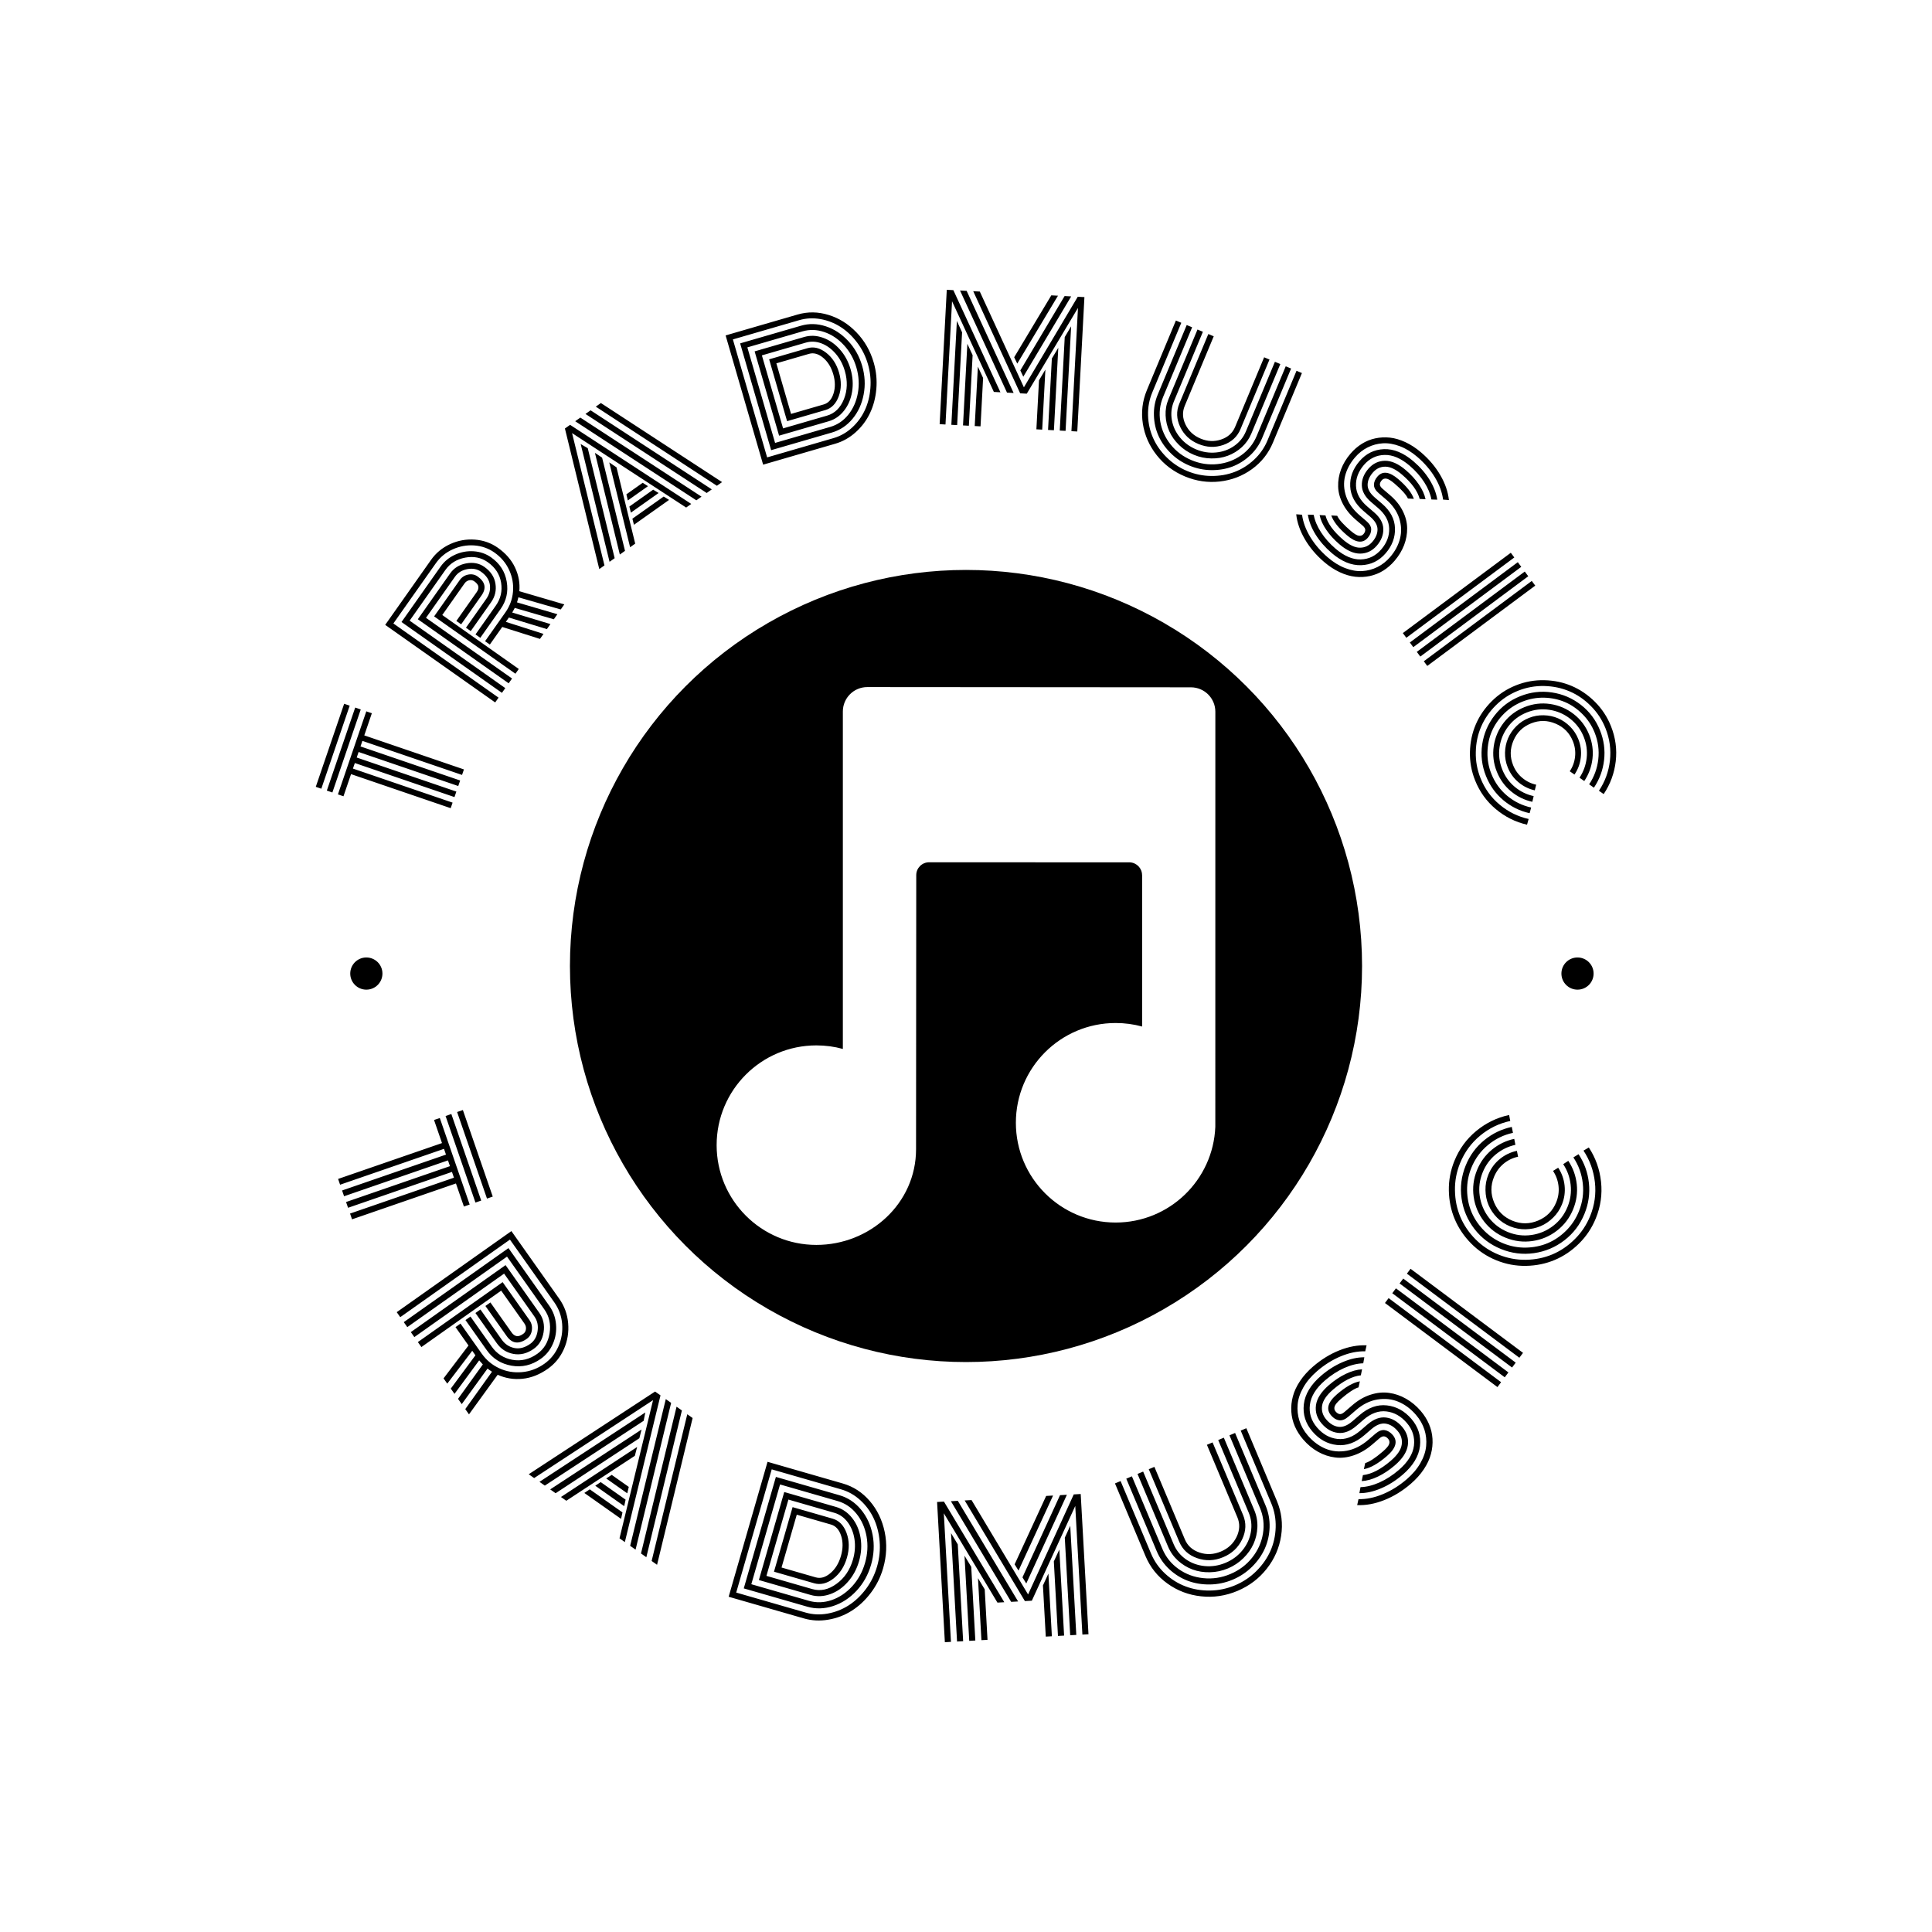 <svg xmlns="http://www.w3.org/2000/svg" version="1.1" xmlns:xlink="http://www.w3.org/1999/xlink" xmlns:svgjs="http://svgjs.dev/svgjs" width="1000" height="1000" viewBox="0 0 1000 1000"><rect width="1000" height="1000" fill="#ffffff"></rect><g transform="matrix(0.7,0,0,0.7,150,150)"><svg viewBox="0 0 280 280" data-background-color="#046380" preserveAspectRatio="xMidYMid meet" height="1000" width="1000" xmlns="http://www.w3.org/2000/svg" xmlns:xlink="http://www.w3.org/1999/xlink"><g id="tight-bounds" transform="matrix(1,0,0,1,0,0)"><svg viewBox="0 0 280 280" height="280" width="280"><g><svg viewBox="0 0 280 280" height="280" width="280"><g><svg viewBox="0 0 280 280" height="280" width="280"><g id="textblocktransform"><svg viewBox="0 0 280 280" height="280" width="280" id="textblock"><g><svg viewBox="0 0 280 280" height="280" width="280"><g transform="matrix(1,0,0,1,57.504,57.504)"><svg viewBox="0 0 164.992 164.992" height="164.992" width="164.992"><g><circle r="82" cx="82.496" cy="82.496" fill="#000000" data-fill-palette-color="accent"></circle><svg xmlns="http://www.w3.org/2000/svg" xmlns:xlink="http://www.w3.org/1999/xlink" version="1.1" x="24.749" y="24.749" viewBox="18.134 19.196 56.112 62.763" enable-background="new 0 0 100 100" xml:space="preserve" height="115.494" width="115.494" class="icon-o-0" data-fill-palette-color="quaternary" id="o-0"><path fill="#ffffff" d="M74.245 21.972c0-1.518-1.231-2.749-2.75-2.749l-36.412-0.027c-1.519 0-2.748 1.231-2.748 2.749v37.964c-0.949-0.263-1.947-0.399-2.979-0.399-6.198 0-11.222 5.024-11.222 11.223 0 6.199 5.024 11.226 11.222 11.226 6.046 0 11.215-4.677 11.215-10.769 0.007-0.073 0.022-30.853 0.022-30.853 0.01-0.791 0.651-1.429 1.445-1.429l-0.001-0.001 22.602 0.01C65.398 38.962 66 39.585 66 40.355l0.005-0.017v17.051c-0.948-0.262-1.946-0.397-2.978-0.397-6.198 0-11.226 5.022-11.226 11.223 0 6.198 5.025 11.226 11.226 11.226 6.045 0 10.974-4.78 11.214-10.769C74.248 68.598 74.245 21.972 74.245 21.972z" data-fill-palette-color="quaternary"></path></svg></g></svg></g><path d="M40.825 188.152l-6.185-17.918 1.194-0.413 6.185 17.919zM38.436 188.977l-6.185-17.919 1.194-0.412 6.185 17.918zM31.511 176.661l-1.649-4.778 1.194-0.412 6.185 17.918-1.194 0.412-1.65-4.778-21.511 7.425-0.413-1.194 21.512-7.426-0.412-1.194-21.512 7.425-0.412-1.194 21.511-7.426-0.412-1.194-21.512 7.425-0.412-1.195 21.512-7.425-0.413-1.194-21.511 7.425-0.413-1.195zM38.435 211.847l1.032-0.73 4.4 6.224c0.666 0.942 1.537 1.525 2.613 1.748 1.075 0.223 2.177-0.064 3.303-0.861v0c0.834-0.59 1.338-1.462 1.513-2.618 0.18-1.159-0.04-2.177-0.661-3.055v0l-6.267-8.864-18.582 13.139-0.729-1.032 19.613-13.868 6.997 9.896c0.823 1.165 1.116 2.497 0.877 3.998-0.239 1.501-0.916 2.646-2.031 3.435v0c-1.376 0.973-2.785 1.323-4.228 1.052-1.434-0.27-2.584-1.017-3.45-2.241v0zM36.371 213.306l1.032-0.729 4.401 6.223c1.053 1.49 2.482 2.401 4.285 2.734 1.8 0.328 3.518-0.087 5.153-1.243v0c1.403-0.992 2.251-2.412 2.545-4.261 0.293-1.849-0.069-3.493-1.088-4.934v0l-7.727-10.927-20.645 14.597-0.729-1.032 21.676-15.327 8.457 11.96c0.804 1.137 1.266 2.411 1.386 3.821 0.129 1.412-0.088 2.76-0.651 4.043-0.563 1.284-1.394 2.314-2.494 3.092v0c-1.885 1.333-3.908 1.809-6.07 1.428-2.171-0.382-3.881-1.456-5.13-3.221v0zM34.308 214.765l1.031-0.729 4.401 6.223c0.946 1.338 2.155 2.347 3.628 3.029 1.464 0.679 3.029 0.946 4.696 0.798 1.667-0.147 3.213-0.724 4.638-1.731v0c1.289-0.912 2.258-2.109 2.908-3.592 0.649-1.483 0.908-3.043 0.774-4.679-0.143-1.638-0.683-3.12-1.621-4.447v0l-9.186-12.991-22.709 16.057-0.73-1.032 23.741-16.787 9.915 14.023c1.061 1.5 1.672 3.181 1.834 5.041 0.165 1.865-0.123 3.646-0.867 5.341-0.747 1.69-1.857 3.056-3.33 4.098v0c-1.701 1.203-3.454 1.894-5.26 2.074-1.806 0.18-3.517-0.097-5.133-0.831v0l-5.94 8.197-0.77-1.088 5.533-7.739c-0.42-0.272-0.728-0.489-0.923-0.651v0l-5.339 7.358-0.77-1.089 5.135-7.129c-0.083-0.071-0.335-0.352-0.755-0.843v0l-5.11 6.94-0.77-1.088 5.103-6.899-0.66-0.934-5.172 6.801-0.77-1.089 5.166-6.809zM43.763 207.214l-16.517 11.68-0.73-1.032 17.549-12.409 5.538 7.832c0.452 0.639 0.623 1.347 0.514 2.123-0.108 0.767-0.462 1.363-1.063 1.788v0c-1.663 1.176-3.048 0.981-4.155-0.585v0l-4.4-6.223 1.031-0.73 4.401 6.224c0.291 0.412 0.627 0.657 1.009 0.737 0.376 0.084 0.837-0.068 1.384-0.455v0c0.336-0.237 0.525-0.562 0.567-0.974 0.051-0.41-0.055-0.802-0.319-1.175v0zM69.868 249.174l-4.358-3.075 1.143-0.74 3.529 2.49zM69.235 251.832l-5.993-4.228 1.127-0.751 5.155 3.637zM68.582 254.465l-7.602-5.363 1.127-0.752 6.773 4.779zM75.207 229.888l-24.619 16.131-1.122-0.792 26.161-17.125 1.122 0.791-7.38 30.378-1.106-0.781zM51.693 246.799l21.912-14.364-0.344 1.73-20.462 13.414zM53.913 248.365l18.916-12.397-0.459 1.807-17.335 11.382zM56.141 249.937l15.77-10.355-0.476 1.831-14.189 9.304zM83.4 233.586l-7.364 30.389-1.122-0.792 7.38-30.377zM80.074 231.24l1.106 0.78-7.364 30.389-1.105-0.781zM77.847 229.668l1.105 0.78-7.363 30.389-1.122-0.792zM108.536 267.791l-8.29-2.389 3.851-13.367c0 0 2.763 0.796 8.29 2.388v0c1.339 0.386 2.3 1.374 2.884 2.965 0.58 1.582 0.605 3.291 0.076 5.127v0c-0.531 1.842-1.463 3.279-2.795 4.31-1.339 1.029-2.678 1.351-4.016 0.966zM104.962 253.599l-3.152 10.939 7.076 2.038c1.001 0.288 2.012 0 3.035-0.865 1.022-0.865 1.75-2.05 2.183-3.554v0c0.437-1.517 0.452-2.911 0.045-4.181-0.407-1.27-1.111-2.05-2.112-2.338v0zM103.233 250.471l-4.551 15.795 9.504 2.739c1.676 0.483 3.34 0.124 4.991-1.078 1.656-1.194 2.797-2.877 3.423-5.051v0c0.411-1.428 0.515-2.83 0.311-4.208-0.212-1.373-0.685-2.548-1.417-3.525-0.735-0.971-1.654-1.616-2.757-1.934v0zM107.836 270.219l-10.719-3.088 5.251-18.224 10.719 3.088c1.313 0.378 2.42 1.136 3.322 2.272 0.908 1.138 1.494 2.505 1.759 4.1 0.265 1.595 0.16 3.218-0.315 4.87v0c-0.474 1.645-1.247 3.072-2.321 4.281-1.075 1.216-2.3 2.064-3.674 2.545-1.368 0.483-2.708 0.535-4.022 0.156zM101.504 247.342l-5.951 20.653 11.933 3.439c1.536 0.443 3.1 0.393 4.693-0.15 1.586-0.544 3.002-1.493 4.247-2.846 1.241-1.361 2.131-2.976 2.67-4.843v0c0.534-1.855 0.639-3.692 0.314-5.512-0.333-1.815-1.029-3.376-2.089-4.682-1.06-1.306-2.354-2.18-3.884-2.62v0zM107.136 272.648l-13.147-3.788 6.651-23.082 13.147 3.788c1.753 0.505 3.239 1.492 4.459 2.962 1.221 1.463 2.028 3.215 2.421 5.254 0.386 2.037 0.28 4.095-0.319 6.174-0.599 2.078-1.604 3.877-3.015 5.396-1.418 1.518-3.033 2.571-4.845 3.16-1.815 0.596-3.598 0.641-5.352 0.136zM99.775 244.214l-7.35 25.51 14.361 4.138c1.472 0.424 2.991 0.496 4.557 0.215 1.565-0.281 3.012-0.844 4.339-1.69 1.328-0.846 2.522-1.973 3.583-3.379 1.055-1.408 1.83-2.973 2.326-4.694 0.496-1.721 0.671-3.455 0.526-5.202-0.152-1.749-0.564-3.338-1.236-4.768-0.672-1.429-1.596-2.679-2.772-3.75-1.176-1.071-2.5-1.818-3.972-2.242v0zM106.436 275.076v0l-15.575-4.487 8.05-27.939 15.576 4.488c2.193 0.632 4.059 1.846 5.598 3.642 1.54 1.797 2.567 3.933 3.083 6.408 0.509 2.473 0.401 4.969-0.324 7.487v0c-0.544 1.887-1.399 3.598-2.566 5.132-1.167 1.535-2.488 2.766-3.964 3.694-1.469 0.93-3.074 1.541-4.815 1.833-1.737 0.3-3.424 0.215-5.063-0.258zM156.517 278.841l-0.587-10.591 1.129-2.454 0.72 12.975zM159.041 278.701l-0.856-15.429 1.139-2.455 0.988 17.814zM161.574 278.561l-1.12-20.199 1.129-2.464 1.253 22.593zM160.888 249.479l-8.409 18.365-0.788-1.272 7.776-17.015zM158.027 249.637l-7.151 15.535-0.809-1.291 6.529-14.164zM143.194 279.58l-0.712-12.836 1.394 2.314 0.58 10.452zM140.67 279.72l-0.978-17.635 1.394 2.314 0.846 15.251zM138.147 279.86l-1.245-22.444 1.395 2.335 1.112 20.039zM135.434 250.89l12.496 20.833-1.42 0.079-11.102-18.499 1.477 26.627-1.262 0.07-1.61-29.031zM138.305 250.731l12.487 20.834-1.441 0.08-12.477-20.835zM164.098 278.421l-1.477-26.627-8.988 19.613-1.44 0.08-12.467-20.835 1.421-0.079 11.707 19.542 9.455-20.715 1.44-0.08 1.61 29.031zM196.187 254.147v0l-6.31-15.017 1.175-0.494 6.309 15.018c0.691 1.645 0.633 3.321-0.176 5.028-0.806 1.713-2.114 2.95-3.924 3.71-1.816 0.763-3.618 0.833-5.406 0.209-1.779-0.62-3.014-1.752-3.704-3.397v0l-6.31-15.018 1.165-0.489 6.31 15.017c0.555 1.321 1.561 2.226 3.018 2.715 1.454 0.497 2.933 0.43 4.438-0.202 1.498-0.63 2.582-1.639 3.25-3.028 0.665-1.38 0.72-2.731 0.165-4.052zM198.526 253.164v0l-6.309-15.017 1.165-0.49 6.309 15.018c0.473 1.125 0.685 2.299 0.637 3.52-0.051 1.216-0.317 2.364-0.798 3.444-0.488 1.083-1.191 2.072-2.109 2.969-0.916 0.903-1.976 1.607-3.181 2.114-1.211 0.509-2.459 0.774-3.745 0.796-1.283 0.028-2.482-0.162-3.597-0.572-1.109-0.412-2.115-1.026-3.018-1.84-0.9-0.824-1.586-1.798-2.059-2.923v0l-6.31-15.018 1.165-0.489 6.31 15.017c0.54 1.284 1.386 2.332 2.539 3.143 1.157 0.802 2.466 1.27 3.926 1.405 1.46 0.135 2.893-0.093 4.3-0.684 1.401-0.588 2.563-1.451 3.488-2.588 0.925-1.137 1.507-2.399 1.744-3.788 0.235-1.394 0.082-2.733-0.457-4.017zM200.856 252.185v0l-6.309-15.017 1.165-0.49 6.309 15.018c0.604 1.437 0.882 2.939 0.836 4.506-0.049 1.561-0.377 3.026-0.982 4.395-0.605 1.369-1.486 2.628-2.644 3.776-1.158 1.149-2.495 2.041-4.012 2.679-1.523 0.64-3.1 0.971-4.73 0.995-1.625 0.021-3.141-0.231-4.549-0.755-1.401-0.527-2.677-1.318-3.825-2.376-1.146-1.066-2.02-2.317-2.625-3.754v0l-6.309-15.018 1.165-0.489 6.309 15.017c0.717 1.706 1.834 3.097 3.351 4.173 1.514 1.069 3.222 1.701 5.124 1.894 1.904 0.2 3.771-0.084 5.6-0.852 1.823-0.766 3.329-1.899 4.519-3.399 1.193-1.494 1.937-3.156 2.233-4.986 0.3-1.838 0.091-3.611-0.626-5.317zM203.186 251.206v0l-6.309-15.017 1.165-0.49 6.309 15.018c0.982 2.336 1.278 4.755 0.891 7.257-0.379 2.505-1.369 4.774-2.969 6.805-1.603 2.041-3.628 3.575-6.075 4.603-2.452 1.03-4.966 1.403-7.539 1.117-2.577-0.277-4.893-1.157-6.948-2.639-2.058-1.474-3.578-3.379-4.56-5.715v0l-6.309-15.018 1.165-0.489 6.309 15.017c0.668 1.59 1.638 2.974 2.91 4.153 1.272 1.178 2.686 2.059 4.241 2.643 1.549 0.587 3.226 0.871 5.032 0.854 1.797-0.021 3.534-0.384 5.21-1.088 1.67-0.701 3.144-1.688 4.423-2.959 1.27-1.275 2.241-2.672 2.912-4.192 0.665-1.517 1.022-3.142 1.071-4.875 0.049-1.733-0.261-3.395-0.929-4.985zM220.786 231.913v0l-1.614 1.389c-0.684 0.588-1.326 0.839-1.926 0.752-0.605-0.092-1.156-0.428-1.653-1.006v0c-1.099-1.277-0.693-2.738 1.217-4.382v0c1.79-1.54 3.367-2.434 4.731-2.679v0l-0.263 1.25c-0.87 0.25-2.085 1.046-3.643 2.387v0c-0.764 0.658-1.204 1.185-1.318 1.58-0.119 0.391-0.048 0.737 0.211 1.039 0.26 0.302 0.533 0.477 0.821 0.528 0.284 0.045 0.616-0.097 0.999-0.426v0l1.652-1.422c1.197-1.03 2.453-1.752 3.768-2.166 1.316-0.423 2.586-0.549 3.81-0.377 1.229 0.167 2.403 0.571 3.522 1.209 1.119 0.63 2.131 1.47 3.035 2.521v0c0.731 0.85 1.305 1.761 1.722 2.732 0.416 0.972 0.658 1.985 0.724 3.039 0.067 1.054-0.04 2.104-0.32 3.151-0.276 1.052-0.77 2.111-1.48 3.177-0.71 1.066-1.611 2.069-2.702 3.008v0c-1.715 1.476-3.541 2.597-5.481 3.364-1.944 0.772-3.814 1.116-5.609 1.033v0l0.276-1.235c1.61 0.041 3.289-0.301 5.037-1.026 1.748-0.725 3.398-1.756 4.952-3.094v0c1.212-1.043 2.157-2.162 2.834-3.357 0.682-1.191 1.076-2.365 1.182-3.524 0.111-1.163-0.009-2.294-0.36-3.393-0.36-1.099-0.94-2.114-1.74-3.045v0c-1.064-1.237-2.271-2.141-3.621-2.712-1.359-0.572-2.812-0.731-4.36-0.475-1.552 0.251-3.02 0.971-4.403 2.16zM219.996 234.26v0l1.517-1.304c1.8-1.549 3.682-2.21 5.645-1.983 1.963 0.227 3.648 1.158 5.054 2.792v0c1.428 1.659 2.021 3.538 1.779 5.637-0.247 2.103-1.434 4.07-3.561 5.9v0c-1.423 1.225-2.919 2.171-4.489 2.838-1.565 0.673-3.063 1.008-4.492 1.004v0l0.228-1.246c1.24-0.034 2.555-0.361 3.947-0.981 1.382-0.621 2.71-1.479 3.982-2.573v0c1.871-1.61 2.916-3.288 3.136-5.036 0.211-1.748-0.285-3.321-1.488-4.719v0c-1.194-1.388-2.596-2.177-4.204-2.368-1.609-0.191-3.185 0.377-4.728 1.706v0l-1.501 1.291c-1.297 1.116-2.573 1.597-3.827 1.442-1.259-0.151-2.377-0.794-3.355-1.931-0.978-1.136-1.372-2.403-1.182-3.8 0.194-1.401 1.096-2.794 2.705-4.179v0c1.126-0.969 2.285-1.739 3.475-2.308 1.19-0.569 2.312-0.883 3.365-0.94v0l-0.255 1.244c-1.769 0.192-3.689 1.179-5.761 2.962v0c-1.343 1.155-2.096 2.263-2.26 3.323-0.159 1.056 0.131 2.014 0.871 2.874v0c0.749 0.87 1.577 1.369 2.484 1.498 0.908 0.129 1.879-0.252 2.916-1.143zM221.652 236.184v0l1.463-1.26c1.297-1.116 2.577-1.597 3.84-1.44 1.262 0.165 2.376 0.808 3.341 1.929v0c0.978 1.136 1.372 2.403 1.183 3.8-0.194 1.401-1.094 2.792-2.698 4.173v0c-1.126 0.969-2.29 1.743-3.49 2.321-1.195 0.574-2.317 0.887-3.365 0.94v0l0.248-1.238c1.769-0.192 3.697-1.186 5.783-2.981v0c1.338-1.151 2.088-2.257 2.253-3.317 0.159-1.056-0.131-2.014-0.872-2.873-0.74-0.86-1.566-1.357-2.477-1.491-0.917-0.13-1.896 0.253-2.937 1.148v0l-1.448 1.246c-1.82 1.566-3.71 2.243-5.67 2.031-1.96-0.203-3.655-1.135-5.082-2.794-1.428-1.659-2.021-3.538-1.779-5.637 0.247-2.103 1.437-4.072 3.568-5.906v0c1.418-1.22 2.909-2.162 4.474-2.826 1.565-0.673 3.06-1.005 4.484-0.998v0l-0.227 1.246c-1.24 0.034-2.55 0.357-3.932 0.969-1.382 0.621-2.707 1.476-3.975 2.566v0c-1.876 1.614-2.921 3.292-3.136 5.036-0.216 1.752 0.277 3.328 1.48 4.726v0c1.199 1.393 2.602 2.18 4.212 2.361 1.609 0.191 3.195-0.386 4.759-1.731zM223.3 238.099v0l1.463-1.259c0.684-0.588 1.328-0.837 1.933-0.744 0.609 0.097 1.158 0.43 1.647 0.998v0c1.099 1.277 0.696 2.736-1.21 4.376v0c-1.805 1.553-3.39 2.453-4.754 2.699v0l0.271-1.257c0.865-0.246 2.085-1.046 3.659-2.4v0c0.759-0.653 1.196-1.178 1.31-1.574 0.119-0.391 0.048-0.737-0.211-1.039v0c-0.255-0.297-0.529-0.468-0.823-0.513-0.293-0.045-0.633 0.098-1.02 0.432v0l-1.441 1.239c-1.222 1.051-2.501 1.802-3.837 2.253-1.332 0.455-2.618 0.603-3.858 0.444-1.235-0.154-2.417-0.546-3.546-1.176-1.133-0.635-2.158-1.486-3.075-2.552v0c-0.731-0.85-1.308-1.758-1.729-2.726-0.416-0.972-0.658-1.985-0.725-3.039-0.067-1.054 0.04-2.104 0.321-3.151 0.276-1.052 0.77-2.111 1.48-3.177 0.715-1.071 1.618-2.075 2.71-3.014v0c1.71-1.471 3.534-2.59 5.473-3.358 1.934-0.763 3.801-1.105 5.601-1.026v0l-0.283 1.241c-1.61-0.041-3.287 0.299-5.03 1.02-1.743 0.721-3.388 1.748-4.937 3.081v0c-1.217 1.047-2.164 2.169-2.842 3.364-0.682 1.191-1.076 2.365-1.181 3.524-0.106 1.159 0.017 2.287 0.367 3.386 0.355 1.104 0.932 2.121 1.733 3.051v0c1.077 1.252 2.298 2.162 3.662 2.73 1.373 0.569 2.84 0.711 4.399 0.429 1.564-0.287 3.056-1.041 4.473-2.262zM254.569 221.107l-23.287-17.409 0.756-1.012 23.288 17.409zM253.056 223.132l-23.288-17.409 0.757-1.012 23.287 17.409zM251.543 225.156l-23.288-17.409 0.757-1.012 23.287 17.409zM250.029 227.18l-23.287-17.409 0.756-1.012 23.288 17.409zM254.058 178.269v0l0.246 1.217c-1.112 0.235-2.11 0.718-2.994 1.447-0.886 0.735-1.551 1.65-1.996 2.744v0c-0.724 1.782-0.711 3.556 0.039 5.322 0.748 1.772 2.01 3.019 3.786 3.741 1.776 0.722 3.55 0.709 5.322-0.039 1.769-0.742 3.016-2.004 3.74-3.786v0c0.445-1.094 0.603-2.215 0.475-3.362-0.13-1.141-0.509-2.183-1.136-3.126v0l1.065-0.663c0.738 1.109 1.18 2.338 1.326 3.687 0.147 1.348-0.04 2.662-0.559 3.94v0c-0.42 1.032-1.022 1.933-1.807 2.702-0.782 0.778-1.652 1.369-2.612 1.775-0.959 0.405-1.992 0.619-3.096 0.642-1.096 0.02-2.161-0.18-3.194-0.599-1.032-0.42-1.935-1.019-2.706-1.799-0.775-0.788-1.366-1.661-1.771-2.62-0.405-0.959-0.616-1.99-0.633-3.093-0.026-1.099 0.171-2.165 0.59-3.197v0c0.524-1.291 1.313-2.367 2.365-3.228 1.052-0.861 2.235-1.43 3.55-1.705zM253.508 175.79v0l0.239 1.236c-1.501 0.328-2.854 0.988-4.06 1.98-1.205 0.992-2.11 2.232-2.714 3.72v0c-0.649 1.598-0.853 3.226-0.611 4.886 0.24 1.666 0.873 3.165 1.899 4.499 1.026 1.334 2.335 2.324 3.926 2.97 1.592 0.647 3.22 0.851 4.886 0.611 1.666-0.24 3.165-0.873 4.499-1.899 1.331-1.02 2.321-2.329 2.971-3.926v0c0.604-1.487 0.819-3.011 0.644-4.572-0.175-1.561-0.689-2.983-1.542-4.268v0l1.054-0.689c0.974 1.463 1.557 3.075 1.751 4.836 0.191 1.768-0.054 3.49-0.736 5.168v0c-0.732 1.801-1.854 3.285-3.368 4.453-1.513 1.168-3.211 1.885-5.095 2.151-1.892 0.269-3.739 0.038-5.539-0.694-1.801-0.732-3.285-1.854-4.454-3.367-1.164-1.504-1.881-3.203-2.15-5.095-0.269-1.892-0.038-3.739 0.694-5.54v0c0.682-1.678 1.708-3.083 3.078-4.216 1.367-1.127 2.91-1.875 4.628-2.244zM252.998 173.317v0l0.243 1.226c-1.914 0.411-3.637 1.25-5.169 2.518-1.532 1.268-2.679 2.839-3.441 4.713v0c-0.612 1.506-0.907 3.068-0.885 4.689 0.031 1.616 0.339 3.12 0.927 4.512 0.593 1.394 1.459 2.666 2.595 3.815 1.139 1.143 2.462 2.021 3.968 2.633 1.506 0.612 3.065 0.906 4.679 0.881 1.616-0.031 3.123-0.338 4.521-0.923 1.392-0.587 2.662-1.449 3.812-2.586 1.146-1.145 2.025-2.471 2.636-3.977v0c0.767-1.887 1.039-3.817 0.817-5.79-0.222-1.973-0.872-3.774-1.951-5.401v0l1.074-0.659c1.194 1.803 1.908 3.79 2.142 5.962 0.234 2.172-0.069 4.293-0.911 6.364v0c-0.904 2.225-2.29 4.057-4.156 5.496-1.867 1.44-3.967 2.326-6.301 2.66-2.334 0.333-4.613 0.048-6.838-0.857-2.225-0.904-4.057-2.29-5.496-4.156-1.44-1.867-2.326-3.967-2.66-6.301-0.333-2.334-0.048-4.613 0.856-6.838v0c0.847-2.083 2.119-3.822 3.817-5.215 1.698-1.394 3.605-2.316 5.721-2.766zM252.445 170.847v0l0.239 1.236c-2.315 0.498-4.396 1.514-6.244 3.047-1.845 1.527-3.229 3.425-4.15 5.693v0c-0.742 1.825-1.093 3.712-1.055 5.661 0.03 1.953 0.402 3.776 1.117 5.47 0.715 1.694 1.76 3.236 3.136 4.626 1.378 1.384 2.977 2.445 4.796 3.184 1.819 0.739 3.705 1.094 5.658 1.064 1.955-0.036 3.78-0.412 5.474-1.126 1.694-0.715 3.233-1.762 4.616-3.14 1.387-1.37 2.452-2.967 3.194-4.792v0c0.922-2.268 1.249-4.598 0.982-6.991-0.266-2.393-1.054-4.578-2.362-6.556v0l1.101-0.648c1.407 2.14 2.25 4.506 2.53 7.097 0.279 2.591-0.081 5.115-1.081 7.574v0c-0.807 1.985-1.964 3.724-3.473 5.215-1.509 1.492-3.182 2.624-5.02 3.395-1.841 0.777-3.819 1.187-5.935 1.229-2.122 0.04-4.175-0.343-6.16-1.15-1.985-0.807-3.724-1.964-5.215-3.473-1.486-1.506-2.617-3.18-3.395-5.021-0.78-1.835-1.189-3.813-1.229-5.934-0.04-2.122 0.343-4.175 1.15-6.16v0c1.004-2.471 2.513-4.535 4.526-6.195 2.013-1.659 4.28-2.761 6.8-3.305z" fill="#000000" data-fill-palette-color="primary"></path><path d="M12.402 86.101L6.527 103.295 5.379 102.903 11.253 85.709ZM14.69 86.883L8.815 104.077 7.667 103.684 13.541 86.491ZM12.68 100.276L11.113 104.862 9.964 104.469 15.839 87.276 16.988 87.668 15.421 92.254 36.051 99.302 35.662 100.442 15.031 93.393 14.639 94.542 35.27 101.591 34.877 102.739 14.246 95.691 13.854 96.839 34.485 103.888 34.095 105.027 13.465 97.979 13.072 99.127 33.703 106.176 33.31 107.325ZM37.462 70.661L36.47 69.961 40.679 63.993C41.317 63.087 41.566 62.114 41.424 61.072 41.276 60.026 40.663 59.123 39.584 58.362V58.362C38.787 57.8 37.836 57.625 36.73 57.835 35.629 58.049 34.782 58.576 34.19 59.416V59.416L28.197 67.914 46.013 80.479 45.314 81.471 26.505 68.206 33.198 58.717C33.985 57.6 35.094 56.908 36.524 56.642 37.957 56.371 39.211 56.613 40.284 57.37V57.37C41.601 58.299 42.366 59.46 42.578 60.851 42.799 62.241 42.497 63.521 41.671 64.692V64.692ZM39.438 72.055L38.446 71.355 42.655 65.386C43.664 63.955 44.029 62.374 43.748 60.642 43.468 58.91 42.545 57.491 40.978 56.386V56.386C39.628 55.434 38.075 55.122 36.318 55.45 34.551 55.779 33.181 56.635 32.206 58.017V58.017L24.813 68.499 44.614 82.463 43.92 83.447 23.127 68.783 31.214 57.317C31.982 56.228 32.987 55.402 34.227 54.84 35.458 54.28 36.744 54.046 38.083 54.138 39.422 54.23 40.62 54.649 41.678 55.394V55.394C43.483 56.668 44.561 58.345 44.911 60.426 45.265 62.503 44.844 64.389 43.647 66.086V66.086ZM41.414 73.448L40.43 72.754 44.639 66.786C45.545 65.501 46.067 64.087 46.205 62.545 46.347 60.997 46.087 59.495 45.426 58.038 44.76 56.578 43.743 55.366 42.377 54.402V54.402C41.141 53.531 39.747 53.039 38.195 52.926 36.648 52.817 35.157 53.089 33.723 53.742 32.293 54.389 31.128 55.349 30.23 56.623V56.623L21.444 69.081 43.221 84.439 42.521 85.431 19.752 69.374 29.238 55.924C30.251 54.487 31.573 53.395 33.205 52.646 34.833 51.903 36.532 51.595 38.301 51.722 40.07 51.85 41.662 52.412 43.077 53.41V53.41C44.709 54.561 45.894 55.925 46.633 57.501 47.376 59.072 47.673 60.706 47.523 62.403V62.403L56.835 65.134 56.095 66.183 47.327 63.665C47.217 64.131 47.121 64.481 47.037 64.714V64.714L55.401 67.167 54.662 68.216 46.579 65.865C46.54 65.967 46.364 66.285 46.052 66.82V66.82L53.962 69.208 53.228 70.249 45.359 67.854 44.728 68.748 52.528 71.241 51.794 72.282 43.983 69.805ZM31.566 67.332L47.407 78.503 46.713 79.487 29.88 67.616 35.174 60.11C35.606 59.498 36.187 59.116 36.918 58.966 37.649 58.816 38.305 58.945 38.885 59.355V59.355C40.478 60.479 40.746 61.791 39.687 63.293V63.293L35.477 69.262 34.485 68.562 38.695 62.593C38.974 62.198 39.089 61.816 39.04 61.449 38.99 61.081 38.705 60.714 38.185 60.347V60.347C37.865 60.121 37.513 60.051 37.128 60.137 36.739 60.228 36.418 60.452 36.166 60.81V60.81ZM74.159 40.656L69.985 43.612 69.687 42.347 73.065 39.955ZM76.358 42.073L70.617 46.14 70.305 44.873 75.234 41.382ZM78.527 43.5L71.251 48.653 70.931 47.392 77.411 42.803ZM58.44 29.67L65.147 57.062 64.075 57.821 56.96 28.718 58.032 27.959 83.117 44.334 82.061 45.082ZM66.202 56.314L60.223 31.93 61.689 32.794 67.258 55.566ZM68.33 54.807L63.174 33.755 64.66 34.751 69.402 54.048ZM70.457 53.3L66.14 35.739 67.643 36.759 71.513 52.553ZM64.407 23.444L89.499 39.814 88.427 40.573 63.351 24.191ZM61.215 25.704L62.279 24.951 87.372 41.32 86.316 42.068ZM59.088 27.211L60.152 26.457 85.244 42.827 84.172 43.586ZM110.891 24.896L102.959 27.199 99.242 14.394C99.242 14.394 101.886 13.626 107.173 12.091V12.091C108.454 11.72 109.738 12.027 111.026 13.014 112.308 14.003 113.204 15.376 113.715 17.135V17.135C114.227 18.899 114.206 20.539 113.651 22.054 113.091 23.577 112.171 24.525 110.891 24.896ZM100.737 15.224L103.777 25.697 110.552 23.731C111.508 23.453 112.181 22.702 112.571 21.476 112.957 20.259 112.94 18.927 112.52 17.481V17.481C112.098 16.029 111.399 14.892 110.421 14.07 109.437 13.251 108.467 12.98 107.512 13.257V13.257ZM97.74 13.576L102.129 28.694 111.226 26.053C112.832 25.587 114 24.446 114.73 22.632 115.452 20.813 115.512 18.865 114.909 16.788V16.788C114.511 15.418 113.88 14.23 113.015 13.224 112.141 12.214 111.157 11.501 110.063 11.087 108.97 10.679 107.895 10.628 106.838 10.935V10.935ZM111.565 27.219L101.302 30.198 96.236 12.749 106.499 9.769C107.761 9.403 109.046 9.451 110.354 9.914 111.668 10.369 112.841 11.175 113.875 12.332 114.9 13.485 115.643 14.855 116.104 16.441V16.441C116.56 18.015 116.665 19.566 116.418 21.095 116.167 22.632 115.609 23.945 114.743 25.032 113.886 26.123 112.826 26.852 111.565 27.219ZM94.732 11.921L100.474 31.702 111.903 28.384C113.381 27.955 114.622 27.115 115.627 25.863 116.637 24.61 117.299 23.116 117.61 21.381 117.928 19.645 117.827 17.882 117.308 16.091V16.091C116.792 14.314 115.934 12.774 114.733 11.472 113.54 10.167 112.177 9.257 110.646 8.742 109.121 8.224 107.626 8.178 106.161 8.603V8.603ZM112.242 29.55L99.656 33.204 93.237 11.091 105.822 7.438C107.504 6.949 109.215 6.988 110.954 7.554 112.693 8.12 114.24 9.128 115.593 10.579 116.954 12.029 117.923 13.751 118.502 15.745 119.081 17.739 119.184 19.712 118.811 21.664 118.445 23.615 117.679 25.295 116.513 26.704 115.347 28.113 113.924 29.062 112.242 29.55ZM91.736 10.273L98.826 34.698 112.577 30.706C113.985 30.298 115.255 29.58 116.387 28.554 117.511 27.523 118.393 26.328 119.035 24.967 119.68 23.599 120.07 22.073 120.203 20.39 120.344 18.712 120.176 17.048 119.697 15.398 119.218 13.748 118.47 12.255 117.454 10.92 116.442 9.577 115.296 8.497 114.016 7.68 112.744 6.868 111.358 6.328 109.857 6.059 108.351 5.799 106.895 5.873 105.487 6.281V6.281ZM112.916 31.872V31.872L97.999 36.203 90.231 9.446 105.148 5.115C107.251 4.505 109.383 4.535 111.547 5.206 113.715 5.868 115.639 7.071 117.319 8.814 119 10.558 120.19 12.637 120.891 15.051V15.051C121.416 16.86 121.598 18.687 121.435 20.53 121.277 22.365 120.837 24.036 120.114 25.545 119.398 27.051 118.412 28.367 117.157 29.491 115.903 30.622 114.489 31.415 112.916 31.872ZM154.574 28.887L155.113 18.742 156.437 16.52 155.776 28.951ZM156.988 29.015L157.774 14.23 159.108 12.009 158.201 29.08ZM159.413 29.144L160.441 9.788 161.766 7.556 160.615 29.208ZM161.776 1.369L151.864 17.991 151.246 16.693 160.414 1.296ZM159.043 1.223L150.613 15.284 149.976 13.965 157.662 1.15ZM141.805 28.208L142.459 15.907 143.54 18.256 143.008 28.272ZM139.381 28.079L140.279 11.177 141.37 13.527 140.593 28.144ZM136.966 27.951L138.109 6.448 139.189 8.808 138.168 28.015ZM137.381 0.072L147.129 21.217 145.768 21.145 137.11 2.37 135.754 27.887 134.542 27.822 136.02 0ZM140.134 0.219L149.862 21.362 148.49 21.289 138.763 0.146ZM161.827 29.272L163.183 3.755 152.584 21.507 151.213 21.434 141.495 0.291 142.857 0.363 151.987 20.19 163.137 1.441 164.518 1.514 163.04 29.337ZM195.719 28.385V28.385L201.725 13.974 202.836 14.437 196.83 28.848C196.175 30.422 194.995 31.511 193.291 32.116 191.583 32.713 189.86 32.649 188.121 31.924 186.382 31.199 185.123 30.021 184.345 28.388 183.569 26.75 183.509 25.144 184.164 23.57V23.57L190.17 9.159 191.291 9.626 185.285 24.037C184.759 25.298 184.817 26.591 185.459 27.915 186.103 29.247 187.145 30.213 188.584 30.813 190.023 31.412 191.44 31.471 192.834 30.988 194.232 30.514 195.193 29.646 195.719 28.385ZM197.951 29.315V29.315L203.957 14.904 205.077 15.371 199.072 29.782C198.622 30.86 197.967 31.794 197.106 32.585 196.241 33.367 195.276 33.957 194.212 34.355 193.148 34.752 192 34.938 190.767 34.913 189.538 34.897 188.345 34.647 187.187 34.165 186.024 33.68 185.004 33.007 184.126 32.146 183.241 31.288 182.564 30.341 182.097 29.306 181.631 28.27 181.373 27.172 181.326 26.009 181.275 24.838 181.474 23.714 181.923 22.636V22.636L187.929 8.225 189.049 8.692 183.044 23.103C182.531 24.334 182.389 25.615 182.617 26.946 182.846 28.277 183.406 29.485 184.299 30.568 185.189 31.658 186.307 32.483 187.654 33.045 188.995 33.603 190.366 33.815 191.766 33.68 193.164 33.551 194.416 33.099 195.522 32.324 196.628 31.549 197.438 30.546 197.951 29.315ZM200.192 30.249V30.249L206.198 15.838 207.309 16.301 201.303 30.712C200.729 32.09 199.896 33.288 198.803 34.306 197.702 35.327 196.481 36.094 195.139 36.606 193.794 37.109 192.342 37.352 190.782 37.334 189.223 37.317 187.714 37.004 186.257 36.397 184.794 35.787 183.507 34.935 182.396 33.839 181.286 32.744 180.439 31.543 179.855 30.236 179.268 28.921 178.953 27.514 178.909 26.015 178.856 24.52 179.117 23.084 179.691 21.706V21.706L185.697 7.295 186.818 7.762 180.812 22.173C180.131 23.808 179.934 25.504 180.221 27.263 180.512 29.015 181.228 30.607 182.371 32.039 183.519 33.474 184.969 34.556 186.72 35.286 188.465 36.013 190.252 36.279 192.079 36.085 193.906 35.891 195.544 35.28 196.993 34.252 198.444 33.218 199.511 31.884 200.192 30.249ZM202.424 31.179V31.179L208.43 16.768 209.55 17.235 203.545 31.646C202.613 33.881 201.165 35.71 199.199 37.133 197.233 38.556 195.017 39.408 192.55 39.688 190.077 39.965 187.668 39.615 185.323 38.638 182.972 37.658 181.027 36.194 179.489 34.245 177.945 32.294 176.987 30.119 176.613 27.721 176.24 25.323 176.519 23.007 177.45 20.772V20.772L183.456 6.361 184.576 6.828 178.571 21.239C177.935 22.764 177.642 24.355 177.691 26.014 177.74 27.673 178.09 29.231 178.74 30.688 179.385 32.142 180.32 33.477 181.545 34.692 182.771 35.907 184.186 36.849 185.79 37.518 187.394 38.186 189.059 38.528 190.785 38.543 192.511 38.558 194.117 38.282 195.604 37.716 197.09 37.149 198.44 36.299 199.652 35.166 200.865 34.033 201.789 32.704 202.424 31.179ZM226.99 43.43V43.43L225.448 42.109C224.793 41.548 224.464 40.974 224.461 40.386 224.463 39.802 224.701 39.233 225.176 38.679V38.679C226.225 37.455 227.663 37.626 229.492 39.193V39.193C231.215 40.669 232.292 42.032 232.723 43.283V43.283L231.497 43.216C231.14 42.429 230.21 41.393 228.709 40.107V40.107C227.978 39.481 227.416 39.144 227.022 39.094 226.632 39.04 226.314 39.156 226.068 39.443 225.817 39.735 225.691 40.02 225.689 40.298 225.687 40.576 225.87 40.872 226.238 41.187V41.187L227.817 42.54C228.971 43.528 229.84 44.614 230.426 45.797 231.02 46.979 231.324 48.164 231.335 49.354 231.352 50.538 231.141 51.707 230.703 52.861 230.26 54.01 229.607 55.088 228.744 56.096V56.096C228.045 56.912 227.267 57.591 226.41 58.132 225.553 58.664 224.629 59.039 223.639 59.256 222.653 59.469 221.643 59.521 220.609 59.413 219.57 59.3 218.494 58.986 217.382 58.469 216.264 57.949 215.182 57.24 214.134 56.342V56.342C212.491 54.935 211.166 53.367 210.157 51.638 209.149 49.91 208.552 48.189 208.368 46.477V46.477L209.575 46.567C209.773 48.09 210.341 49.629 211.28 51.185 212.223 52.735 213.437 54.147 214.923 55.42V55.42C216.092 56.421 217.292 57.157 218.524 57.626 219.755 58.096 220.926 58.299 222.036 58.237 223.15 58.17 224.204 57.888 225.196 57.393 226.188 56.898 227.066 56.204 227.83 55.312V55.312C228.844 54.129 229.521 52.853 229.863 51.486 230.209 50.114 230.15 48.714 229.687 47.286 229.219 45.855 228.32 44.569 226.99 43.43ZM224.665 43.024V43.024L226.123 44.273C227.851 45.753 228.748 47.439 228.814 49.33 228.885 51.225 228.25 52.956 226.908 54.523V54.523C225.544 56.115 223.849 56.947 221.822 57.018 219.795 57.09 217.759 56.25 215.713 54.498V54.498C214.353 53.333 213.241 52.057 212.376 50.67 211.516 49.278 210.984 47.905 210.781 46.552V46.552L211.991 46.592C212.203 47.761 212.703 48.958 213.489 50.181 214.28 51.409 215.282 52.543 216.497 53.584V53.584C218.295 55.124 220.039 55.872 221.73 55.826 223.415 55.776 224.833 55.078 225.986 53.733V53.733C227.125 52.403 227.668 50.964 227.614 49.415 227.565 47.862 226.799 46.451 225.318 45.182V45.182L223.875 43.945C222.631 42.88 221.99 41.741 221.953 40.53 221.911 39.315 222.358 38.161 223.294 37.067 224.227 35.979 225.371 35.423 226.729 35.398 228.083 35.378 229.53 36.028 231.072 37.349V37.349C232.155 38.277 233.052 39.264 233.763 40.31 234.48 41.36 234.939 42.378 235.143 43.365V43.365L233.93 43.296C233.493 41.655 232.277 39.98 230.282 38.271V38.271C228.997 37.17 227.84 36.62 226.809 36.619 225.788 36.618 224.924 37.031 224.216 37.857V37.857C223.5 38.693 223.145 39.551 223.152 40.43 223.163 41.305 223.667 42.169 224.665 43.024ZM223.085 44.867V44.867L224.491 46.072C225.735 47.137 226.372 48.281 226.4 49.502 226.433 50.727 225.991 51.877 225.071 52.95V52.95C224.139 54.038 222.994 54.594 221.636 54.619 220.278 54.635 218.828 53.982 217.286 52.662V52.662C216.208 51.738 215.311 50.751 214.595 49.701 213.873 48.646 213.411 47.626 213.208 46.639V46.639L214.42 46.708C214.857 48.349 216.076 50.026 218.076 51.74V51.74C219.366 52.845 220.523 53.395 221.549 53.391 222.575 53.396 223.442 52.986 224.149 52.16 224.857 51.334 225.207 50.476 225.2 49.588 225.188 48.704 224.683 47.835 223.686 46.981V46.981L222.295 45.789C220.547 44.292 219.631 42.598 219.546 40.709 219.457 38.825 220.094 37.086 221.458 35.494 222.822 33.902 224.515 33.068 226.536 32.992 228.563 32.92 230.599 33.76 232.645 35.513V35.513C234.01 36.682 235.123 37.958 235.982 39.341 236.837 40.729 237.367 42.099 237.57 43.452V43.452L236.36 43.412C236.147 42.243 235.651 41.048 234.869 39.829 234.083 38.605 233.081 37.471 231.862 36.427V36.427C230.063 34.886 228.321 34.141 226.636 34.191 224.946 34.237 223.525 34.932 222.372 36.278V36.278C221.224 37.618 220.682 39.062 220.745 40.609 220.804 42.162 221.584 43.581 223.085 44.867ZM221.512 46.704V46.704L222.918 47.908C223.573 48.469 223.897 49.044 223.891 49.632 223.889 50.225 223.656 50.794 223.19 51.338V51.338C222.141 52.562 220.7 52.389 218.866 50.818V50.818C217.138 49.337 216.058 47.972 215.628 46.721V46.721L216.854 46.788C217.211 47.575 218.143 48.613 219.649 49.903V49.903C220.385 50.533 220.95 50.873 221.344 50.923 221.734 50.977 222.052 50.861 222.298 50.574V50.574C222.54 50.292 222.661 50.007 222.662 49.72 222.664 49.433 222.476 49.128 222.098 48.804V48.804L220.722 47.626C219.543 46.616 218.644 45.514 218.025 44.32 217.401 43.121 217.076 41.925 217.05 40.732 217.014 39.54 217.212 38.36 217.644 37.193 218.081 36.03 218.738 34.937 219.614 33.915V33.915C220.313 33.099 221.094 32.422 221.956 31.885 222.808 31.349 223.732 30.974 224.727 30.761 225.713 30.548 226.722 30.496 227.756 30.604 228.79 30.713 229.866 31.027 230.984 31.548 232.096 32.064 233.177 32.771 234.224 33.669V33.669C235.872 35.08 237.197 36.648 238.201 38.372 239.204 40.096 239.798 41.815 239.982 43.527V43.527L238.775 43.437C238.573 41.91 238.007 40.372 237.079 38.826 236.14 37.28 234.926 35.868 233.435 34.591V34.591C232.271 33.594 231.073 32.86 229.842 32.391 228.611 31.921 227.44 31.718 226.33 31.78 225.215 31.847 224.162 32.129 223.17 32.624 222.178 33.119 221.3 33.813 220.536 34.705V34.705C219.505 35.909 218.819 37.199 218.478 38.575 218.142 39.956 218.22 41.364 218.712 42.799 219.214 44.233 220.147 45.534 221.512 46.704ZM234.783 76.909L257.138 60.28 257.856 61.247 235.501 77.876ZM233.334 74.961L255.689 58.332 256.413 59.306 234.058 75.935ZM231.891 73.021L254.246 56.392 254.964 57.358 232.609 73.987ZM230.442 71.073L252.796 54.444 253.521 55.418 231.166 72.047ZM265.978 100.362V100.362L264.999 99.683C265.606 98.789 265.972 97.793 266.096 96.693 266.223 95.599 266.075 94.525 265.654 93.472V93.472C264.971 91.766 263.782 90.552 262.085 89.831 260.395 89.107 258.697 89.086 256.991 89.769 255.285 90.451 254.07 91.638 253.346 93.328 252.616 95.021 252.592 96.72 253.275 98.426V98.426C253.696 99.479 254.333 100.357 255.186 101.059 256.034 101.769 256.99 102.237 258.052 102.463V102.463L257.758 103.631C256.513 103.357 255.39 102.802 254.391 101.966 253.394 101.136 252.65 100.105 252.157 98.873V98.873C251.762 97.888 251.576 96.869 251.598 95.817 251.624 94.757 251.833 93.769 252.224 92.855 252.619 91.932 253.19 91.1 253.937 90.359 254.681 89.611 255.548 89.038 256.54 88.642 257.531 88.245 258.554 88.06 259.609 88.089 260.661 88.111 261.648 88.319 262.571 88.715 263.485 89.106 264.317 89.677 265.068 90.427 265.809 91.173 266.377 92.039 266.772 93.025V93.025C267.27 94.269 267.441 95.536 267.286 96.827 267.14 98.122 266.704 99.3 265.978 100.362ZM268.005 101.705V101.705L267.022 101.016C267.833 99.792 268.327 98.437 268.504 96.951 268.672 95.462 268.471 94.003 267.899 92.574V92.574C267.288 91.046 266.344 89.788 265.069 88.797 263.803 87.811 262.371 87.198 260.775 86.958 259.184 86.715 257.622 86.901 256.089 87.514 254.555 88.128 253.297 89.071 252.312 90.344 251.322 91.619 250.709 93.051 250.473 94.639 250.233 96.235 250.418 97.797 251.03 99.324V99.324C251.601 100.753 252.466 101.95 253.624 102.916 254.78 103.875 256.082 104.512 257.529 104.826V104.826L257.252 106.009C255.615 105.649 254.142 104.924 252.834 103.833 251.528 102.748 250.551 101.395 249.903 99.775V99.775C249.213 98.051 249.001 96.281 249.268 94.467 249.537 92.658 250.234 91.033 251.357 89.59 252.483 88.154 253.911 87.089 255.642 86.397 257.372 85.704 259.14 85.489 260.946 85.753 262.755 86.022 264.38 86.719 265.823 87.842 267.268 88.971 268.336 90.398 269.026 92.123V92.123C269.674 93.742 269.9 95.396 269.703 97.082 269.509 98.775 268.943 100.316 268.006 101.705ZM270.003 103.082V103.082L269.016 102.383C270.059 100.83 270.689 99.109 270.906 97.222 271.126 95.326 270.875 93.476 270.153 91.672V91.672C269.574 90.224 268.737 88.955 267.643 87.864 266.553 86.764 265.339 85.928 264.003 85.355 262.668 84.789 261.229 84.486 259.684 84.447 258.136 84.416 256.638 84.69 255.19 85.27 253.743 85.849 252.47 86.684 251.37 87.774 250.278 88.868 249.445 90.08 248.87 91.411 248.298 92.747 247.996 94.19 247.965 95.738 247.926 97.283 248.196 98.779 248.776 100.226V100.226C249.503 102.043 250.599 103.559 252.063 104.773 253.526 105.982 255.174 106.787 257.007 107.189V107.189L256.694 108.365C254.68 107.92 252.869 107.027 251.26 105.684 249.654 104.333 248.454 102.663 247.658 100.674V100.674C246.805 98.543 246.543 96.361 246.871 94.129 247.204 91.888 248.064 89.879 249.454 88.101 250.84 86.317 252.602 84.998 254.739 84.143 256.877 83.287 259.062 83.027 261.297 83.362 263.529 83.69 265.539 84.551 267.325 85.944 269.103 87.333 270.418 89.093 271.271 91.224V91.224C272.072 93.226 272.351 95.272 272.109 97.362 271.866 99.453 271.165 101.359 270.003 103.082ZM272.023 104.406V104.406L271.04 103.717C272.301 101.833 273.061 99.75 273.319 97.468 273.577 95.185 273.27 92.954 272.398 90.773V90.773C271.698 89.024 270.687 87.489 269.365 86.167 268.047 84.837 266.578 83.828 264.959 83.139 263.338 82.445 261.593 82.075 259.724 82.03 257.85 81.987 256.038 82.316 254.288 83.015 252.539 83.715 251.001 84.728 249.673 86.052 248.352 87.374 247.344 88.846 246.649 90.467 245.952 92.082 245.585 93.826 245.549 95.698 245.503 97.567 245.831 99.376 246.531 101.125V101.125C247.403 103.305 248.728 105.133 250.504 106.608 252.275 108.086 254.269 109.071 256.488 109.562V109.562L256.157 110.745C253.767 110.201 251.616 109.129 249.704 107.529 247.784 105.925 246.35 103.941 245.404 101.576V101.576C244.642 99.673 244.286 97.704 244.336 95.669 244.389 93.64 244.792 91.746 245.546 89.987 246.299 88.227 247.394 86.632 248.829 85.2 250.267 83.76 251.938 82.659 253.841 81.898 255.744 81.136 257.713 80.78 259.748 80.831 261.775 80.877 263.667 81.277 265.427 82.031 267.186 82.784 268.784 83.877 270.222 85.31 271.662 86.748 272.763 88.419 273.525 90.322V90.322C274.476 92.7 274.809 95.128 274.522 97.608 274.232 100.096 273.399 102.362 272.023 104.406Z" fill="#000000" data-fill-palette-color="primary"></path><path d="M12.515 141.566c0-1.84 1.492-3.332 3.333-3.332 1.84 0 3.332 1.492 3.332 3.332 0 1.84-1.492 3.332-3.332 3.332-1.84 0-3.332-1.492-3.333-3.332zM263.274 141.566c0-1.84 1.492-3.332 3.332-3.332 1.84 0 3.332 1.492 3.332 3.332 0 1.84-1.492 3.332-3.332 3.332-1.84 0-3.332-1.492-3.332-3.332z" fill="#000000" data-fill-palette-color="primary"></path></svg></g></svg></g></svg></g></svg></g><defs></defs></svg><rect width="280" height="280" fill="none" stroke="none" visibility="hidden"></rect></g></svg></g></svg>